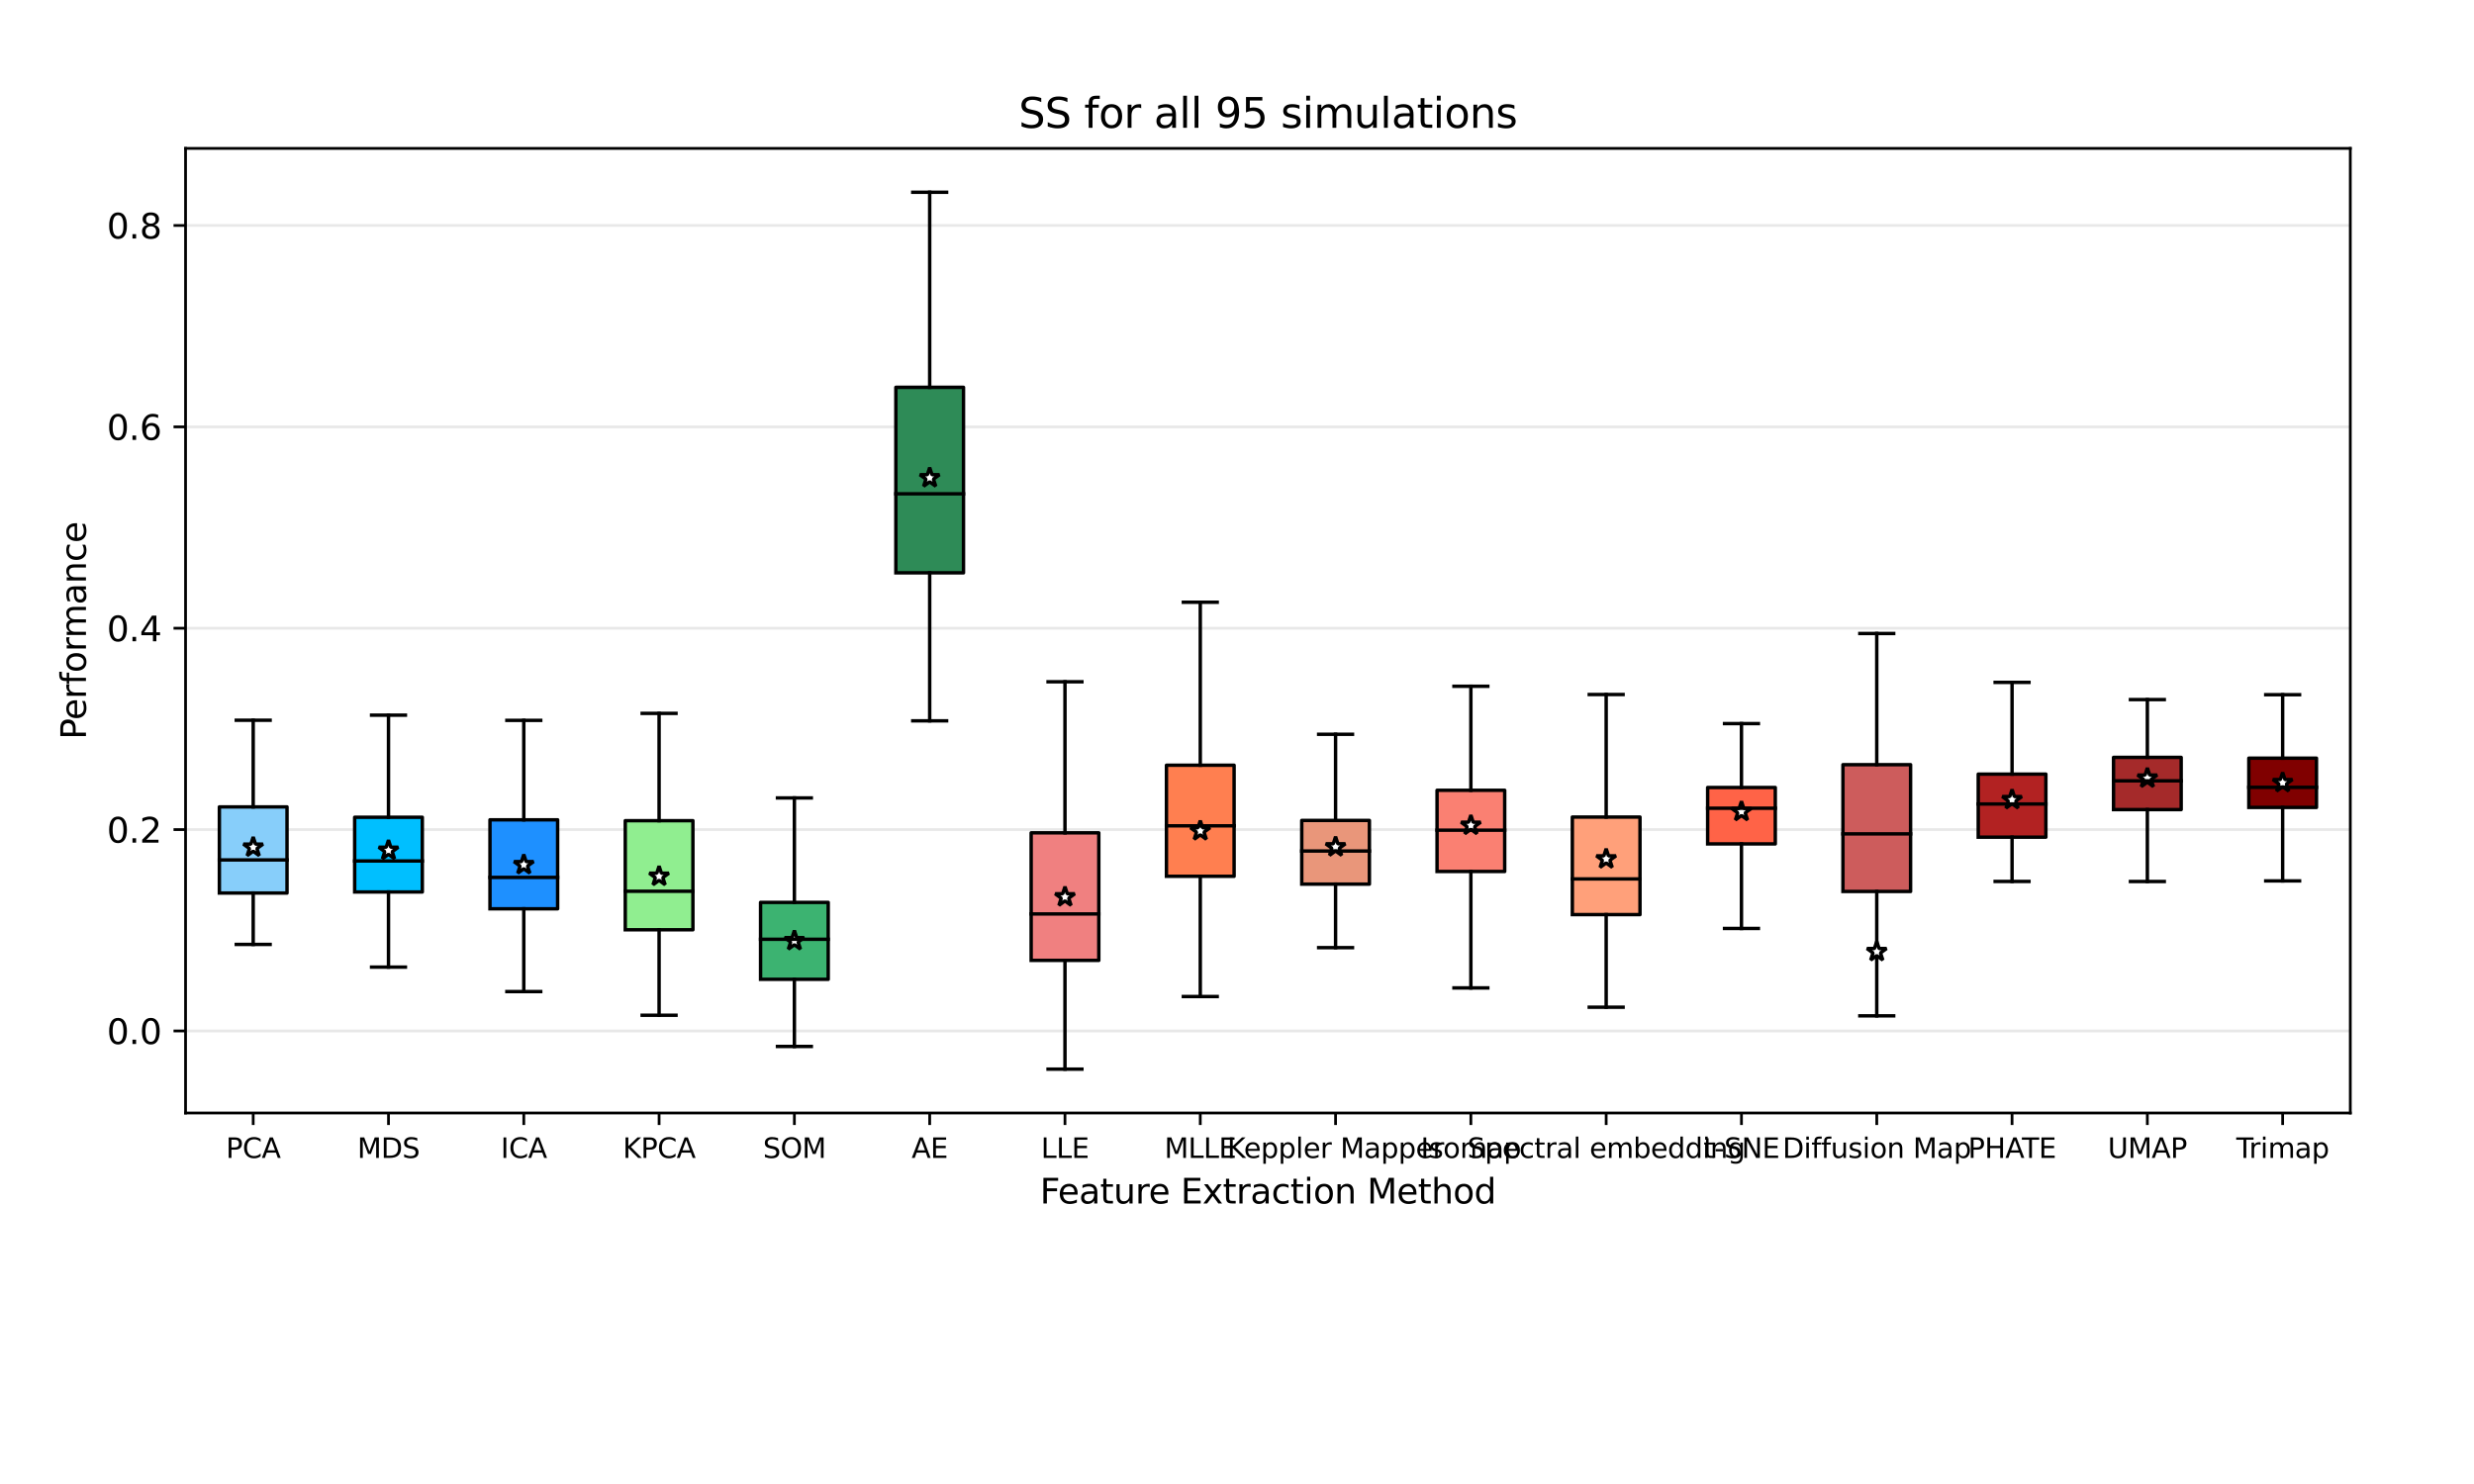 <?xml version="1.0" encoding="utf-8" standalone="no"?>
<!DOCTYPE svg PUBLIC "-//W3C//DTD SVG 1.1//EN"
  "http://www.w3.org/Graphics/SVG/1.1/DTD/svg11.dtd">
<svg xmlns:xlink="http://www.w3.org/1999/xlink" width="720pt" height="432pt" viewBox="0 0 720 432" xmlns="http://www.w3.org/2000/svg" version="1.1">
 <defs>
  <style type="text/css">*{stroke-linejoin: round; stroke-linecap: butt}</style>
 </defs>
 <g id="figure_1">
  <g id="patch_1">
   <path d="M 0 432 
L 720 432 
L 720 0 
L 0 0 
z
" style="fill: #ffffff"/>
  </g>
  <g id="axes_1">
   <g id="patch_2">
    <path d="M 54 324 
L 684 324 
L 684 43.2 
L 54 43.2 
z
" style="fill: #ffffff"/>
   </g>
   <g id="matplotlib.axis_1">
    <g id="xtick_1">
     <g id="line2d_1">
      <defs>
       <path id="m632c222b2f" d="M 0 0 
L 0 3.5 
" style="stroke: #000000; stroke-width: 0.8"/>
      </defs>
      <g>
       <use xlink:href="#m632c222b2f" x="73.688" y="324" style="stroke: #000000; stroke-width: 0.8"/>
      </g>
     </g>
     <g id="text_1">
      <!-- PCA -->
      <g transform="translate(65.746 337.079) scale(0.08 -0.08)">
       <defs>
        <path id="DejaVuSans-50" d="M 1259 4147 
L 1259 2394 
L 2053 2394 
Q 2494 2394 2734 2622 
Q 2975 2850 2975 3272 
Q 2975 3691 2734 3919 
Q 2494 4147 2053 4147 
L 1259 4147 
z
M 628 4666 
L 2053 4666 
Q 2838 4666 3239 4311 
Q 3641 3956 3641 3272 
Q 3641 2581 3239 2228 
Q 2838 1875 2053 1875 
L 1259 1875 
L 1259 0 
L 628 0 
L 628 4666 
z
" transform="scale(0.016)"/>
        <path id="DejaVuSans-43" d="M 4122 4306 
L 4122 3641 
Q 3803 3938 3442 4084 
Q 3081 4231 2675 4231 
Q 1875 4231 1450 3742 
Q 1025 3253 1025 2328 
Q 1025 1406 1450 917 
Q 1875 428 2675 428 
Q 3081 428 3442 575 
Q 3803 722 4122 1019 
L 4122 359 
Q 3791 134 3420 21 
Q 3050 -91 2638 -91 
Q 1578 -91 968 557 
Q 359 1206 359 2328 
Q 359 3453 968 4101 
Q 1578 4750 2638 4750 
Q 3056 4750 3426 4639 
Q 3797 4528 4122 4306 
z
" transform="scale(0.016)"/>
        <path id="DejaVuSans-41" d="M 2188 4044 
L 1331 1722 
L 3047 1722 
L 2188 4044 
z
M 1831 4666 
L 2547 4666 
L 4325 0 
L 3669 0 
L 3244 1197 
L 1141 1197 
L 716 0 
L 50 0 
L 1831 4666 
z
" transform="scale(0.016)"/>
       </defs>
       <use xlink:href="#DejaVuSans-50"/>
       <use xlink:href="#DejaVuSans-43" x="60.303"/>
       <use xlink:href="#DejaVuSans-41" x="130.127"/>
      </g>
     </g>
    </g>
    <g id="xtick_2">
     <g id="line2d_2">
      <g>
       <use xlink:href="#m632c222b2f" x="113.062" y="324" style="stroke: #000000; stroke-width: 0.8"/>
      </g>
     </g>
     <g id="text_2">
      <!-- MDS -->
      <g transform="translate(103.992 337.079) scale(0.08 -0.08)">
       <defs>
        <path id="DejaVuSans-4d" d="M 628 4666 
L 1569 4666 
L 2759 1491 
L 3956 4666 
L 4897 4666 
L 4897 0 
L 4281 0 
L 4281 4097 
L 3078 897 
L 2444 897 
L 1241 4097 
L 1241 0 
L 628 0 
L 628 4666 
z
" transform="scale(0.016)"/>
        <path id="DejaVuSans-44" d="M 1259 4147 
L 1259 519 
L 2022 519 
Q 2988 519 3436 956 
Q 3884 1394 3884 2338 
Q 3884 3275 3436 3711 
Q 2988 4147 2022 4147 
L 1259 4147 
z
M 628 4666 
L 1925 4666 
Q 3281 4666 3915 4102 
Q 4550 3538 4550 2338 
Q 4550 1131 3912 565 
Q 3275 0 1925 0 
L 628 0 
L 628 4666 
z
" transform="scale(0.016)"/>
        <path id="DejaVuSans-53" d="M 3425 4513 
L 3425 3897 
Q 3066 4069 2747 4153 
Q 2428 4238 2131 4238 
Q 1616 4238 1336 4038 
Q 1056 3838 1056 3469 
Q 1056 3159 1242 3001 
Q 1428 2844 1947 2747 
L 2328 2669 
Q 3034 2534 3370 2195 
Q 3706 1856 3706 1288 
Q 3706 609 3251 259 
Q 2797 -91 1919 -91 
Q 1588 -91 1214 -16 
Q 841 59 441 206 
L 441 856 
Q 825 641 1194 531 
Q 1563 422 1919 422 
Q 2459 422 2753 634 
Q 3047 847 3047 1241 
Q 3047 1584 2836 1778 
Q 2625 1972 2144 2069 
L 1759 2144 
Q 1053 2284 737 2584 
Q 422 2884 422 3419 
Q 422 4038 858 4394 
Q 1294 4750 2059 4750 
Q 2388 4750 2728 4690 
Q 3069 4631 3425 4513 
z
" transform="scale(0.016)"/>
       </defs>
       <use xlink:href="#DejaVuSans-4d"/>
       <use xlink:href="#DejaVuSans-44" x="86.279"/>
       <use xlink:href="#DejaVuSans-53" x="163.281"/>
      </g>
     </g>
    </g>
    <g id="xtick_3">
     <g id="line2d_3">
      <g>
       <use xlink:href="#m632c222b2f" x="152.438" y="324" style="stroke: #000000; stroke-width: 0.8"/>
      </g>
     </g>
     <g id="text_3">
      <!-- ICA -->
      <g transform="translate(145.728 337.079) scale(0.08 -0.08)">
       <defs>
        <path id="DejaVuSans-49" d="M 628 4666 
L 1259 4666 
L 1259 0 
L 628 0 
L 628 4666 
z
" transform="scale(0.016)"/>
       </defs>
       <use xlink:href="#DejaVuSans-49"/>
       <use xlink:href="#DejaVuSans-43" x="29.492"/>
       <use xlink:href="#DejaVuSans-41" x="99.316"/>
      </g>
     </g>
    </g>
    <g id="xtick_4">
     <g id="line2d_4">
      <g>
       <use xlink:href="#m632c222b2f" x="191.812" y="324" style="stroke: #000000; stroke-width: 0.8"/>
      </g>
     </g>
     <g id="text_4">
      <!-- KPCA -->
      <g transform="translate(181.248 337.079) scale(0.08 -0.08)">
       <defs>
        <path id="DejaVuSans-4b" d="M 628 4666 
L 1259 4666 
L 1259 2694 
L 3353 4666 
L 4166 4666 
L 1850 2491 
L 4331 0 
L 3500 0 
L 1259 2247 
L 1259 0 
L 628 0 
L 628 4666 
z
" transform="scale(0.016)"/>
       </defs>
       <use xlink:href="#DejaVuSans-4b"/>
       <use xlink:href="#DejaVuSans-50" x="65.576"/>
       <use xlink:href="#DejaVuSans-43" x="125.879"/>
       <use xlink:href="#DejaVuSans-41" x="195.703"/>
      </g>
     </g>
    </g>
    <g id="xtick_5">
     <g id="line2d_5">
      <g>
       <use xlink:href="#m632c222b2f" x="231.188" y="324" style="stroke: #000000; stroke-width: 0.8"/>
      </g>
     </g>
     <g id="text_5">
      <!-- SOM -->
      <g transform="translate(222.048 337.079) scale(0.08 -0.08)">
       <defs>
        <path id="DejaVuSans-4f" d="M 2522 4238 
Q 1834 4238 1429 3725 
Q 1025 3213 1025 2328 
Q 1025 1447 1429 934 
Q 1834 422 2522 422 
Q 3209 422 3611 934 
Q 4013 1447 4013 2328 
Q 4013 3213 3611 3725 
Q 3209 4238 2522 4238 
z
M 2522 4750 
Q 3503 4750 4090 4092 
Q 4678 3434 4678 2328 
Q 4678 1225 4090 567 
Q 3503 -91 2522 -91 
Q 1538 -91 948 565 
Q 359 1222 359 2328 
Q 359 3434 948 4092 
Q 1538 4750 2522 4750 
z
" transform="scale(0.016)"/>
       </defs>
       <use xlink:href="#DejaVuSans-53"/>
       <use xlink:href="#DejaVuSans-4f" x="63.477"/>
       <use xlink:href="#DejaVuSans-4d" x="142.188"/>
      </g>
     </g>
    </g>
    <g id="xtick_6">
     <g id="line2d_6">
      <g>
       <use xlink:href="#m632c222b2f" x="270.562" y="324" style="stroke: #000000; stroke-width: 0.8"/>
      </g>
     </g>
     <g id="text_6">
      <!-- AE -->
      <g transform="translate(265.299 337.079) scale(0.08 -0.08)">
       <defs>
        <path id="DejaVuSans-45" d="M 628 4666 
L 3578 4666 
L 3578 4134 
L 1259 4134 
L 1259 2753 
L 3481 2753 
L 3481 2222 
L 1259 2222 
L 1259 531 
L 3634 531 
L 3634 0 
L 628 0 
L 628 4666 
z
" transform="scale(0.016)"/>
       </defs>
       <use xlink:href="#DejaVuSans-41"/>
       <use xlink:href="#DejaVuSans-45" x="68.408"/>
      </g>
     </g>
    </g>
    <g id="xtick_7">
     <g id="line2d_7">
      <g>
       <use xlink:href="#m632c222b2f" x="309.938" y="324" style="stroke: #000000; stroke-width: 0.8"/>
      </g>
     </g>
     <g id="text_7">
      <!-- LLE -->
      <g transform="translate(302.952 337.079) scale(0.08 -0.08)">
       <defs>
        <path id="DejaVuSans-4c" d="M 628 4666 
L 1259 4666 
L 1259 531 
L 3531 531 
L 3531 0 
L 628 0 
L 628 4666 
z
" transform="scale(0.016)"/>
       </defs>
       <use xlink:href="#DejaVuSans-4c"/>
       <use xlink:href="#DejaVuSans-4c" x="55.713"/>
       <use xlink:href="#DejaVuSans-45" x="111.426"/>
      </g>
     </g>
    </g>
    <g id="xtick_8">
     <g id="line2d_8">
      <g>
       <use xlink:href="#m632c222b2f" x="349.312" y="324" style="stroke: #000000; stroke-width: 0.8"/>
      </g>
     </g>
     <g id="text_8">
      <!-- MLLE -->
      <g transform="translate(338.876 337.079) scale(0.08 -0.08)">
       <use xlink:href="#DejaVuSans-4d"/>
       <use xlink:href="#DejaVuSans-4c" x="86.279"/>
       <use xlink:href="#DejaVuSans-4c" x="141.992"/>
       <use xlink:href="#DejaVuSans-45" x="197.705"/>
      </g>
     </g>
    </g>
    <g id="xtick_9">
     <g id="line2d_9">
      <g>
       <use xlink:href="#m632c222b2f" x="388.688" y="324" style="stroke: #000000; stroke-width: 0.8"/>
      </g>
     </g>
     <g id="text_9">
      <!-- Keppler Mapper -->
      <g transform="translate(357.149 337.079) scale(0.08 -0.08)">
       <defs>
        <path id="DejaVuSans-65" d="M 3597 1894 
L 3597 1613 
L 953 1613 
Q 991 1019 1311 708 
Q 1631 397 2203 397 
Q 2534 397 2845 478 
Q 3156 559 3463 722 
L 3463 178 
Q 3153 47 2828 -22 
Q 2503 -91 2169 -91 
Q 1331 -91 842 396 
Q 353 884 353 1716 
Q 353 2575 817 3079 
Q 1281 3584 2069 3584 
Q 2775 3584 3186 3129 
Q 3597 2675 3597 1894 
z
M 3022 2063 
Q 3016 2534 2758 2815 
Q 2500 3097 2075 3097 
Q 1594 3097 1305 2825 
Q 1016 2553 972 2059 
L 3022 2063 
z
" transform="scale(0.016)"/>
        <path id="DejaVuSans-70" d="M 1159 525 
L 1159 -1331 
L 581 -1331 
L 581 3500 
L 1159 3500 
L 1159 2969 
Q 1341 3281 1617 3432 
Q 1894 3584 2278 3584 
Q 2916 3584 3314 3078 
Q 3713 2572 3713 1747 
Q 3713 922 3314 415 
Q 2916 -91 2278 -91 
Q 1894 -91 1617 61 
Q 1341 213 1159 525 
z
M 3116 1747 
Q 3116 2381 2855 2742 
Q 2594 3103 2138 3103 
Q 1681 3103 1420 2742 
Q 1159 2381 1159 1747 
Q 1159 1113 1420 752 
Q 1681 391 2138 391 
Q 2594 391 2855 752 
Q 3116 1113 3116 1747 
z
" transform="scale(0.016)"/>
        <path id="DejaVuSans-6c" d="M 603 4863 
L 1178 4863 
L 1178 0 
L 603 0 
L 603 4863 
z
" transform="scale(0.016)"/>
        <path id="DejaVuSans-72" d="M 2631 2963 
Q 2534 3019 2420 3045 
Q 2306 3072 2169 3072 
Q 1681 3072 1420 2755 
Q 1159 2438 1159 1844 
L 1159 0 
L 581 0 
L 581 3500 
L 1159 3500 
L 1159 2956 
Q 1341 3275 1631 3429 
Q 1922 3584 2338 3584 
Q 2397 3584 2469 3576 
Q 2541 3569 2628 3553 
L 2631 2963 
z
" transform="scale(0.016)"/>
        <path id="DejaVuSans-20" transform="scale(0.016)"/>
        <path id="DejaVuSans-61" d="M 2194 1759 
Q 1497 1759 1228 1600 
Q 959 1441 959 1056 
Q 959 750 1161 570 
Q 1363 391 1709 391 
Q 2188 391 2477 730 
Q 2766 1069 2766 1631 
L 2766 1759 
L 2194 1759 
z
M 3341 1997 
L 3341 0 
L 2766 0 
L 2766 531 
Q 2569 213 2275 61 
Q 1981 -91 1556 -91 
Q 1019 -91 701 211 
Q 384 513 384 1019 
Q 384 1609 779 1909 
Q 1175 2209 1959 2209 
L 2766 2209 
L 2766 2266 
Q 2766 2663 2505 2880 
Q 2244 3097 1772 3097 
Q 1472 3097 1187 3025 
Q 903 2953 641 2809 
L 641 3341 
Q 956 3463 1253 3523 
Q 1550 3584 1831 3584 
Q 2591 3584 2966 3190 
Q 3341 2797 3341 1997 
z
" transform="scale(0.016)"/>
       </defs>
       <use xlink:href="#DejaVuSans-4b"/>
       <use xlink:href="#DejaVuSans-65" x="60.576"/>
       <use xlink:href="#DejaVuSans-70" x="122.1"/>
       <use xlink:href="#DejaVuSans-70" x="185.576"/>
       <use xlink:href="#DejaVuSans-6c" x="249.053"/>
       <use xlink:href="#DejaVuSans-65" x="276.836"/>
       <use xlink:href="#DejaVuSans-72" x="338.359"/>
       <use xlink:href="#DejaVuSans-20" x="379.473"/>
       <use xlink:href="#DejaVuSans-4d" x="411.26"/>
       <use xlink:href="#DejaVuSans-61" x="497.539"/>
       <use xlink:href="#DejaVuSans-70" x="558.818"/>
       <use xlink:href="#DejaVuSans-70" x="622.295"/>
       <use xlink:href="#DejaVuSans-65" x="685.771"/>
       <use xlink:href="#DejaVuSans-72" x="747.295"/>
      </g>
     </g>
    </g>
    <g id="xtick_10">
     <g id="line2d_10">
      <g>
       <use xlink:href="#m632c222b2f" x="428.062" y="324" style="stroke: #000000; stroke-width: 0.8"/>
      </g>
     </g>
     <g id="text_10">
      <!-- Isomap -->
      <g transform="translate(413.464 337.079) scale(0.08 -0.08)">
       <defs>
        <path id="DejaVuSans-73" d="M 2834 3397 
L 2834 2853 
Q 2591 2978 2328 3040 
Q 2066 3103 1784 3103 
Q 1356 3103 1142 2972 
Q 928 2841 928 2578 
Q 928 2378 1081 2264 
Q 1234 2150 1697 2047 
L 1894 2003 
Q 2506 1872 2764 1633 
Q 3022 1394 3022 966 
Q 3022 478 2636 193 
Q 2250 -91 1575 -91 
Q 1294 -91 989 -36 
Q 684 19 347 128 
L 347 722 
Q 666 556 975 473 
Q 1284 391 1588 391 
Q 1994 391 2212 530 
Q 2431 669 2431 922 
Q 2431 1156 2273 1281 
Q 2116 1406 1581 1522 
L 1381 1569 
Q 847 1681 609 1914 
Q 372 2147 372 2553 
Q 372 3047 722 3315 
Q 1072 3584 1716 3584 
Q 2034 3584 2315 3537 
Q 2597 3491 2834 3397 
z
" transform="scale(0.016)"/>
        <path id="DejaVuSans-6f" d="M 1959 3097 
Q 1497 3097 1228 2736 
Q 959 2375 959 1747 
Q 959 1119 1226 758 
Q 1494 397 1959 397 
Q 2419 397 2687 759 
Q 2956 1122 2956 1747 
Q 2956 2369 2687 2733 
Q 2419 3097 1959 3097 
z
M 1959 3584 
Q 2709 3584 3137 3096 
Q 3566 2609 3566 1747 
Q 3566 888 3137 398 
Q 2709 -91 1959 -91 
Q 1206 -91 779 398 
Q 353 888 353 1747 
Q 353 2609 779 3096 
Q 1206 3584 1959 3584 
z
" transform="scale(0.016)"/>
        <path id="DejaVuSans-6d" d="M 3328 2828 
Q 3544 3216 3844 3400 
Q 4144 3584 4550 3584 
Q 5097 3584 5394 3201 
Q 5691 2819 5691 2113 
L 5691 0 
L 5113 0 
L 5113 2094 
Q 5113 2597 4934 2840 
Q 4756 3084 4391 3084 
Q 3944 3084 3684 2787 
Q 3425 2491 3425 1978 
L 3425 0 
L 2847 0 
L 2847 2094 
Q 2847 2600 2669 2842 
Q 2491 3084 2119 3084 
Q 1678 3084 1418 2786 
Q 1159 2488 1159 1978 
L 1159 0 
L 581 0 
L 581 3500 
L 1159 3500 
L 1159 2956 
Q 1356 3278 1631 3431 
Q 1906 3584 2284 3584 
Q 2666 3584 2933 3390 
Q 3200 3197 3328 2828 
z
" transform="scale(0.016)"/>
       </defs>
       <use xlink:href="#DejaVuSans-49"/>
       <use xlink:href="#DejaVuSans-73" x="29.492"/>
       <use xlink:href="#DejaVuSans-6f" x="81.592"/>
       <use xlink:href="#DejaVuSans-6d" x="142.773"/>
       <use xlink:href="#DejaVuSans-61" x="240.186"/>
       <use xlink:href="#DejaVuSans-70" x="301.465"/>
      </g>
     </g>
    </g>
    <g id="xtick_11">
     <g id="line2d_11">
      <g>
       <use xlink:href="#m632c222b2f" x="467.438" y="324" style="stroke: #000000; stroke-width: 0.8"/>
      </g>
     </g>
     <g id="text_11">
      <!-- Spectral embedding -->
      <g transform="translate(427.029 337.079) scale(0.08 -0.08)">
       <defs>
        <path id="DejaVuSans-63" d="M 3122 3366 
L 3122 2828 
Q 2878 2963 2633 3030 
Q 2388 3097 2138 3097 
Q 1578 3097 1268 2742 
Q 959 2388 959 1747 
Q 959 1106 1268 751 
Q 1578 397 2138 397 
Q 2388 397 2633 464 
Q 2878 531 3122 666 
L 3122 134 
Q 2881 22 2623 -34 
Q 2366 -91 2075 -91 
Q 1284 -91 818 406 
Q 353 903 353 1747 
Q 353 2603 823 3093 
Q 1294 3584 2113 3584 
Q 2378 3584 2631 3529 
Q 2884 3475 3122 3366 
z
" transform="scale(0.016)"/>
        <path id="DejaVuSans-74" d="M 1172 4494 
L 1172 3500 
L 2356 3500 
L 2356 3053 
L 1172 3053 
L 1172 1153 
Q 1172 725 1289 603 
Q 1406 481 1766 481 
L 2356 481 
L 2356 0 
L 1766 0 
Q 1100 0 847 248 
Q 594 497 594 1153 
L 594 3053 
L 172 3053 
L 172 3500 
L 594 3500 
L 594 4494 
L 1172 4494 
z
" transform="scale(0.016)"/>
        <path id="DejaVuSans-62" d="M 3116 1747 
Q 3116 2381 2855 2742 
Q 2594 3103 2138 3103 
Q 1681 3103 1420 2742 
Q 1159 2381 1159 1747 
Q 1159 1113 1420 752 
Q 1681 391 2138 391 
Q 2594 391 2855 752 
Q 3116 1113 3116 1747 
z
M 1159 2969 
Q 1341 3281 1617 3432 
Q 1894 3584 2278 3584 
Q 2916 3584 3314 3078 
Q 3713 2572 3713 1747 
Q 3713 922 3314 415 
Q 2916 -91 2278 -91 
Q 1894 -91 1617 61 
Q 1341 213 1159 525 
L 1159 0 
L 581 0 
L 581 4863 
L 1159 4863 
L 1159 2969 
z
" transform="scale(0.016)"/>
        <path id="DejaVuSans-64" d="M 2906 2969 
L 2906 4863 
L 3481 4863 
L 3481 0 
L 2906 0 
L 2906 525 
Q 2725 213 2448 61 
Q 2172 -91 1784 -91 
Q 1150 -91 751 415 
Q 353 922 353 1747 
Q 353 2572 751 3078 
Q 1150 3584 1784 3584 
Q 2172 3584 2448 3432 
Q 2725 3281 2906 2969 
z
M 947 1747 
Q 947 1113 1208 752 
Q 1469 391 1925 391 
Q 2381 391 2643 752 
Q 2906 1113 2906 1747 
Q 2906 2381 2643 2742 
Q 2381 3103 1925 3103 
Q 1469 3103 1208 2742 
Q 947 2381 947 1747 
z
" transform="scale(0.016)"/>
        <path id="DejaVuSans-69" d="M 603 3500 
L 1178 3500 
L 1178 0 
L 603 0 
L 603 3500 
z
M 603 4863 
L 1178 4863 
L 1178 4134 
L 603 4134 
L 603 4863 
z
" transform="scale(0.016)"/>
        <path id="DejaVuSans-6e" d="M 3513 2113 
L 3513 0 
L 2938 0 
L 2938 2094 
Q 2938 2591 2744 2837 
Q 2550 3084 2163 3084 
Q 1697 3084 1428 2787 
Q 1159 2491 1159 1978 
L 1159 0 
L 581 0 
L 581 3500 
L 1159 3500 
L 1159 2956 
Q 1366 3272 1645 3428 
Q 1925 3584 2291 3584 
Q 2894 3584 3203 3211 
Q 3513 2838 3513 2113 
z
" transform="scale(0.016)"/>
        <path id="DejaVuSans-67" d="M 2906 1791 
Q 2906 2416 2648 2759 
Q 2391 3103 1925 3103 
Q 1463 3103 1205 2759 
Q 947 2416 947 1791 
Q 947 1169 1205 825 
Q 1463 481 1925 481 
Q 2391 481 2648 825 
Q 2906 1169 2906 1791 
z
M 3481 434 
Q 3481 -459 3084 -895 
Q 2688 -1331 1869 -1331 
Q 1566 -1331 1297 -1286 
Q 1028 -1241 775 -1147 
L 775 -588 
Q 1028 -725 1275 -790 
Q 1522 -856 1778 -856 
Q 2344 -856 2625 -561 
Q 2906 -266 2906 331 
L 2906 616 
Q 2728 306 2450 153 
Q 2172 0 1784 0 
Q 1141 0 747 490 
Q 353 981 353 1791 
Q 353 2603 747 3093 
Q 1141 3584 1784 3584 
Q 2172 3584 2450 3431 
Q 2728 3278 2906 2969 
L 2906 3500 
L 3481 3500 
L 3481 434 
z
" transform="scale(0.016)"/>
       </defs>
       <use xlink:href="#DejaVuSans-53"/>
       <use xlink:href="#DejaVuSans-70" x="63.477"/>
       <use xlink:href="#DejaVuSans-65" x="126.953"/>
       <use xlink:href="#DejaVuSans-63" x="188.477"/>
       <use xlink:href="#DejaVuSans-74" x="243.457"/>
       <use xlink:href="#DejaVuSans-72" x="282.666"/>
       <use xlink:href="#DejaVuSans-61" x="323.779"/>
       <use xlink:href="#DejaVuSans-6c" x="385.059"/>
       <use xlink:href="#DejaVuSans-20" x="412.842"/>
       <use xlink:href="#DejaVuSans-65" x="444.629"/>
       <use xlink:href="#DejaVuSans-6d" x="506.152"/>
       <use xlink:href="#DejaVuSans-62" x="603.564"/>
       <use xlink:href="#DejaVuSans-65" x="667.041"/>
       <use xlink:href="#DejaVuSans-64" x="728.564"/>
       <use xlink:href="#DejaVuSans-64" x="792.041"/>
       <use xlink:href="#DejaVuSans-69" x="855.518"/>
       <use xlink:href="#DejaVuSans-6e" x="883.301"/>
       <use xlink:href="#DejaVuSans-67" x="946.68"/>
      </g>
     </g>
    </g>
    <g id="xtick_12">
     <g id="line2d_12">
      <g>
       <use xlink:href="#m632c222b2f" x="506.812" y="324" style="stroke: #000000; stroke-width: 0.8"/>
      </g>
     </g>
     <g id="text_12">
      <!-- t-SNE -->
      <g transform="translate(495.742 337.079) scale(0.08 -0.08)">
       <defs>
        <path id="DejaVuSans-2d" d="M 313 2009 
L 1997 2009 
L 1997 1497 
L 313 1497 
L 313 2009 
z
" transform="scale(0.016)"/>
        <path id="DejaVuSans-4e" d="M 628 4666 
L 1478 4666 
L 3547 763 
L 3547 4666 
L 4159 4666 
L 4159 0 
L 3309 0 
L 1241 3903 
L 1241 0 
L 628 0 
L 628 4666 
z
" transform="scale(0.016)"/>
       </defs>
       <use xlink:href="#DejaVuSans-74"/>
       <use xlink:href="#DejaVuSans-2d" x="39.209"/>
       <use xlink:href="#DejaVuSans-53" x="75.293"/>
       <use xlink:href="#DejaVuSans-4e" x="138.77"/>
       <use xlink:href="#DejaVuSans-45" x="213.574"/>
      </g>
     </g>
    </g>
    <g id="xtick_13">
     <g id="line2d_13">
      <g>
       <use xlink:href="#m632c222b2f" x="546.188" y="324" style="stroke: #000000; stroke-width: 0.8"/>
      </g>
     </g>
     <g id="text_13">
      <!-- Diffusion Map -->
      <g transform="translate(518.754 337.079) scale(0.08 -0.08)">
       <defs>
        <path id="DejaVuSans-66" d="M 2375 4863 
L 2375 4384 
L 1825 4384 
Q 1516 4384 1395 4259 
Q 1275 4134 1275 3809 
L 1275 3500 
L 2222 3500 
L 2222 3053 
L 1275 3053 
L 1275 0 
L 697 0 
L 697 3053 
L 147 3053 
L 147 3500 
L 697 3500 
L 697 3744 
Q 697 4328 969 4595 
Q 1241 4863 1831 4863 
L 2375 4863 
z
" transform="scale(0.016)"/>
        <path id="DejaVuSans-75" d="M 544 1381 
L 544 3500 
L 1119 3500 
L 1119 1403 
Q 1119 906 1312 657 
Q 1506 409 1894 409 
Q 2359 409 2629 706 
Q 2900 1003 2900 1516 
L 2900 3500 
L 3475 3500 
L 3475 0 
L 2900 0 
L 2900 538 
Q 2691 219 2414 64 
Q 2138 -91 1772 -91 
Q 1169 -91 856 284 
Q 544 659 544 1381 
z
M 1991 3584 
L 1991 3584 
z
" transform="scale(0.016)"/>
       </defs>
       <use xlink:href="#DejaVuSans-44"/>
       <use xlink:href="#DejaVuSans-69" x="77.002"/>
       <use xlink:href="#DejaVuSans-66" x="104.785"/>
       <use xlink:href="#DejaVuSans-66" x="139.99"/>
       <use xlink:href="#DejaVuSans-75" x="175.195"/>
       <use xlink:href="#DejaVuSans-73" x="238.574"/>
       <use xlink:href="#DejaVuSans-69" x="290.674"/>
       <use xlink:href="#DejaVuSans-6f" x="318.457"/>
       <use xlink:href="#DejaVuSans-6e" x="379.639"/>
       <use xlink:href="#DejaVuSans-20" x="443.018"/>
       <use xlink:href="#DejaVuSans-4d" x="474.805"/>
       <use xlink:href="#DejaVuSans-61" x="561.084"/>
       <use xlink:href="#DejaVuSans-70" x="622.363"/>
      </g>
     </g>
    </g>
    <g id="xtick_14">
     <g id="line2d_14">
      <g>
       <use xlink:href="#m632c222b2f" x="585.562" y="324" style="stroke: #000000; stroke-width: 0.8"/>
      </g>
     </g>
     <g id="text_14">
      <!-- PHATE -->
      <g transform="translate(572.746 337.079) scale(0.08 -0.08)">
       <defs>
        <path id="DejaVuSans-48" d="M 628 4666 
L 1259 4666 
L 1259 2753 
L 3553 2753 
L 3553 4666 
L 4184 4666 
L 4184 0 
L 3553 0 
L 3553 2222 
L 1259 2222 
L 1259 0 
L 628 0 
L 628 4666 
z
" transform="scale(0.016)"/>
        <path id="DejaVuSans-54" d="M -19 4666 
L 3928 4666 
L 3928 4134 
L 2272 4134 
L 2272 0 
L 1638 0 
L 1638 4134 
L -19 4134 
L -19 4666 
z
" transform="scale(0.016)"/>
       </defs>
       <use xlink:href="#DejaVuSans-50"/>
       <use xlink:href="#DejaVuSans-48" x="60.303"/>
       <use xlink:href="#DejaVuSans-41" x="135.498"/>
       <use xlink:href="#DejaVuSans-54" x="196.156"/>
       <use xlink:href="#DejaVuSans-45" x="257.24"/>
      </g>
     </g>
    </g>
    <g id="xtick_15">
     <g id="line2d_15">
      <g>
       <use xlink:href="#m632c222b2f" x="624.938" y="324" style="stroke: #000000; stroke-width: 0.8"/>
      </g>
     </g>
     <g id="text_15">
      <!-- UMAP -->
      <g transform="translate(613.411 337.079) scale(0.08 -0.08)">
       <defs>
        <path id="DejaVuSans-55" d="M 556 4666 
L 1191 4666 
L 1191 1831 
Q 1191 1081 1462 751 
Q 1734 422 2344 422 
Q 2950 422 3222 751 
Q 3494 1081 3494 1831 
L 3494 4666 
L 4128 4666 
L 4128 1753 
Q 4128 841 3676 375 
Q 3225 -91 2344 -91 
Q 1459 -91 1007 375 
Q 556 841 556 1753 
L 556 4666 
z
" transform="scale(0.016)"/>
       </defs>
       <use xlink:href="#DejaVuSans-55"/>
       <use xlink:href="#DejaVuSans-4d" x="73.193"/>
       <use xlink:href="#DejaVuSans-41" x="159.473"/>
       <use xlink:href="#DejaVuSans-50" x="227.881"/>
      </g>
     </g>
    </g>
    <g id="xtick_16">
     <g id="line2d_16">
      <g>
       <use xlink:href="#m632c222b2f" x="664.312" y="324" style="stroke: #000000; stroke-width: 0.8"/>
      </g>
     </g>
     <g id="text_16">
      <!-- Trimap -->
      <g transform="translate(650.817 337.079) scale(0.08 -0.08)">
       <use xlink:href="#DejaVuSans-54"/>
       <use xlink:href="#DejaVuSans-72" x="46.334"/>
       <use xlink:href="#DejaVuSans-69" x="87.447"/>
       <use xlink:href="#DejaVuSans-6d" x="115.23"/>
       <use xlink:href="#DejaVuSans-61" x="212.643"/>
       <use xlink:href="#DejaVuSans-70" x="273.922"/>
      </g>
     </g>
    </g>
    <g id="text_17">
     <!-- Feature Extraction Method -->
     <g transform="translate(302.654 350.341) scale(0.1 -0.1)">
      <defs>
       <path id="DejaVuSans-46" d="M 628 4666 
L 3309 4666 
L 3309 4134 
L 1259 4134 
L 1259 2759 
L 3109 2759 
L 3109 2228 
L 1259 2228 
L 1259 0 
L 628 0 
L 628 4666 
z
" transform="scale(0.016)"/>
       <path id="DejaVuSans-78" d="M 3513 3500 
L 2247 1797 
L 3578 0 
L 2900 0 
L 1881 1375 
L 863 0 
L 184 0 
L 1544 1831 
L 300 3500 
L 978 3500 
L 1906 2253 
L 2834 3500 
L 3513 3500 
z
" transform="scale(0.016)"/>
       <path id="DejaVuSans-68" d="M 3513 2113 
L 3513 0 
L 2938 0 
L 2938 2094 
Q 2938 2591 2744 2837 
Q 2550 3084 2163 3084 
Q 1697 3084 1428 2787 
Q 1159 2491 1159 1978 
L 1159 0 
L 581 0 
L 581 4863 
L 1159 4863 
L 1159 2956 
Q 1366 3272 1645 3428 
Q 1925 3584 2291 3584 
Q 2894 3584 3203 3211 
Q 3513 2838 3513 2113 
z
" transform="scale(0.016)"/>
      </defs>
      <use xlink:href="#DejaVuSans-46"/>
      <use xlink:href="#DejaVuSans-65" x="52.02"/>
      <use xlink:href="#DejaVuSans-61" x="113.543"/>
      <use xlink:href="#DejaVuSans-74" x="174.822"/>
      <use xlink:href="#DejaVuSans-75" x="214.031"/>
      <use xlink:href="#DejaVuSans-72" x="277.41"/>
      <use xlink:href="#DejaVuSans-65" x="316.273"/>
      <use xlink:href="#DejaVuSans-20" x="377.797"/>
      <use xlink:href="#DejaVuSans-45" x="409.584"/>
      <use xlink:href="#DejaVuSans-78" x="472.768"/>
      <use xlink:href="#DejaVuSans-74" x="531.947"/>
      <use xlink:href="#DejaVuSans-72" x="571.156"/>
      <use xlink:href="#DejaVuSans-61" x="612.27"/>
      <use xlink:href="#DejaVuSans-63" x="673.549"/>
      <use xlink:href="#DejaVuSans-74" x="728.529"/>
      <use xlink:href="#DejaVuSans-69" x="767.738"/>
      <use xlink:href="#DejaVuSans-6f" x="795.521"/>
      <use xlink:href="#DejaVuSans-6e" x="856.703"/>
      <use xlink:href="#DejaVuSans-20" x="920.082"/>
      <use xlink:href="#DejaVuSans-4d" x="951.869"/>
      <use xlink:href="#DejaVuSans-65" x="1038.148"/>
      <use xlink:href="#DejaVuSans-74" x="1099.672"/>
      <use xlink:href="#DejaVuSans-68" x="1138.881"/>
      <use xlink:href="#DejaVuSans-6f" x="1202.26"/>
      <use xlink:href="#DejaVuSans-64" x="1263.441"/>
     </g>
    </g>
   </g>
   <g id="matplotlib.axis_2">
    <g id="ytick_1">
     <g id="line2d_17">
      <path d="M 54 300.116 
L 684 300.116 
" clip-path="url(#p12280e9d76)" style="fill: none; stroke: #d3d3d3; stroke-opacity: 0.5; stroke-width: 0.8; stroke-linecap: square"/>
     </g>
     <g id="line2d_18">
      <defs>
       <path id="m7f37fcc01e" d="M 0 0 
L -3.5 0 
" style="stroke: #000000; stroke-width: 0.8"/>
      </defs>
      <g>
       <use xlink:href="#m7f37fcc01e" x="54" y="300.116" style="stroke: #000000; stroke-width: 0.8"/>
      </g>
     </g>
     <g id="text_18">
      <!-- 0.0 -->
      <g transform="translate(31.097 303.916) scale(0.1 -0.1)">
       <defs>
        <path id="DejaVuSans-30" d="M 2034 4250 
Q 1547 4250 1301 3770 
Q 1056 3291 1056 2328 
Q 1056 1369 1301 889 
Q 1547 409 2034 409 
Q 2525 409 2770 889 
Q 3016 1369 3016 2328 
Q 3016 3291 2770 3770 
Q 2525 4250 2034 4250 
z
M 2034 4750 
Q 2819 4750 3233 4129 
Q 3647 3509 3647 2328 
Q 3647 1150 3233 529 
Q 2819 -91 2034 -91 
Q 1250 -91 836 529 
Q 422 1150 422 2328 
Q 422 3509 836 4129 
Q 1250 4750 2034 4750 
z
" transform="scale(0.016)"/>
        <path id="DejaVuSans-2e" d="M 684 794 
L 1344 794 
L 1344 0 
L 684 0 
L 684 794 
z
" transform="scale(0.016)"/>
       </defs>
       <use xlink:href="#DejaVuSans-30"/>
       <use xlink:href="#DejaVuSans-2e" x="63.623"/>
       <use xlink:href="#DejaVuSans-30" x="95.41"/>
      </g>
     </g>
    </g>
    <g id="ytick_2">
     <g id="line2d_19">
      <path d="M 54 241.496 
L 684 241.496 
" clip-path="url(#p12280e9d76)" style="fill: none; stroke: #d3d3d3; stroke-opacity: 0.5; stroke-width: 0.8; stroke-linecap: square"/>
     </g>
     <g id="line2d_20">
      <g>
       <use xlink:href="#m7f37fcc01e" x="54" y="241.496" style="stroke: #000000; stroke-width: 0.8"/>
      </g>
     </g>
     <g id="text_19">
      <!-- 0.2 -->
      <g transform="translate(31.097 245.295) scale(0.1 -0.1)">
       <defs>
        <path id="DejaVuSans-32" d="M 1228 531 
L 3431 531 
L 3431 0 
L 469 0 
L 469 531 
Q 828 903 1448 1529 
Q 2069 2156 2228 2338 
Q 2531 2678 2651 2914 
Q 2772 3150 2772 3378 
Q 2772 3750 2511 3984 
Q 2250 4219 1831 4219 
Q 1534 4219 1204 4116 
Q 875 4013 500 3803 
L 500 4441 
Q 881 4594 1212 4672 
Q 1544 4750 1819 4750 
Q 2544 4750 2975 4387 
Q 3406 4025 3406 3419 
Q 3406 3131 3298 2873 
Q 3191 2616 2906 2266 
Q 2828 2175 2409 1742 
Q 1991 1309 1228 531 
z
" transform="scale(0.016)"/>
       </defs>
       <use xlink:href="#DejaVuSans-30"/>
       <use xlink:href="#DejaVuSans-2e" x="63.623"/>
       <use xlink:href="#DejaVuSans-32" x="95.41"/>
      </g>
     </g>
    </g>
    <g id="ytick_3">
     <g id="line2d_21">
      <path d="M 54 182.876 
L 684 182.876 
" clip-path="url(#p12280e9d76)" style="fill: none; stroke: #d3d3d3; stroke-opacity: 0.5; stroke-width: 0.8; stroke-linecap: square"/>
     </g>
     <g id="line2d_22">
      <g>
       <use xlink:href="#m7f37fcc01e" x="54" y="182.876" style="stroke: #000000; stroke-width: 0.8"/>
      </g>
     </g>
     <g id="text_20">
      <!-- 0.4 -->
      <g transform="translate(31.097 186.675) scale(0.1 -0.1)">
       <defs>
        <path id="DejaVuSans-34" d="M 2419 4116 
L 825 1625 
L 2419 1625 
L 2419 4116 
z
M 2253 4666 
L 3047 4666 
L 3047 1625 
L 3713 1625 
L 3713 1100 
L 3047 1100 
L 3047 0 
L 2419 0 
L 2419 1100 
L 313 1100 
L 313 1709 
L 2253 4666 
z
" transform="scale(0.016)"/>
       </defs>
       <use xlink:href="#DejaVuSans-30"/>
       <use xlink:href="#DejaVuSans-2e" x="63.623"/>
       <use xlink:href="#DejaVuSans-34" x="95.41"/>
      </g>
     </g>
    </g>
    <g id="ytick_4">
     <g id="line2d_23">
      <path d="M 54 124.256 
L 684 124.256 
" clip-path="url(#p12280e9d76)" style="fill: none; stroke: #d3d3d3; stroke-opacity: 0.5; stroke-width: 0.8; stroke-linecap: square"/>
     </g>
     <g id="line2d_24">
      <g>
       <use xlink:href="#m7f37fcc01e" x="54" y="124.256" style="stroke: #000000; stroke-width: 0.8"/>
      </g>
     </g>
     <g id="text_21">
      <!-- 0.6 -->
      <g transform="translate(31.097 128.055) scale(0.1 -0.1)">
       <defs>
        <path id="DejaVuSans-36" d="M 2113 2584 
Q 1688 2584 1439 2293 
Q 1191 2003 1191 1497 
Q 1191 994 1439 701 
Q 1688 409 2113 409 
Q 2538 409 2786 701 
Q 3034 994 3034 1497 
Q 3034 2003 2786 2293 
Q 2538 2584 2113 2584 
z
M 3366 4563 
L 3366 3988 
Q 3128 4100 2886 4159 
Q 2644 4219 2406 4219 
Q 1781 4219 1451 3797 
Q 1122 3375 1075 2522 
Q 1259 2794 1537 2939 
Q 1816 3084 2150 3084 
Q 2853 3084 3261 2657 
Q 3669 2231 3669 1497 
Q 3669 778 3244 343 
Q 2819 -91 2113 -91 
Q 1303 -91 875 529 
Q 447 1150 447 2328 
Q 447 3434 972 4092 
Q 1497 4750 2381 4750 
Q 2619 4750 2861 4703 
Q 3103 4656 3366 4563 
z
" transform="scale(0.016)"/>
       </defs>
       <use xlink:href="#DejaVuSans-30"/>
       <use xlink:href="#DejaVuSans-2e" x="63.623"/>
       <use xlink:href="#DejaVuSans-36" x="95.41"/>
      </g>
     </g>
    </g>
    <g id="ytick_5">
     <g id="line2d_25">
      <path d="M 54 65.636 
L 684 65.636 
" clip-path="url(#p12280e9d76)" style="fill: none; stroke: #d3d3d3; stroke-opacity: 0.5; stroke-width: 0.8; stroke-linecap: square"/>
     </g>
     <g id="line2d_26">
      <g>
       <use xlink:href="#m7f37fcc01e" x="54" y="65.636" style="stroke: #000000; stroke-width: 0.8"/>
      </g>
     </g>
     <g id="text_22">
      <!-- 0.8 -->
      <g transform="translate(31.097 69.435) scale(0.1 -0.1)">
       <defs>
        <path id="DejaVuSans-38" d="M 2034 2216 
Q 1584 2216 1326 1975 
Q 1069 1734 1069 1313 
Q 1069 891 1326 650 
Q 1584 409 2034 409 
Q 2484 409 2743 651 
Q 3003 894 3003 1313 
Q 3003 1734 2745 1975 
Q 2488 2216 2034 2216 
z
M 1403 2484 
Q 997 2584 770 2862 
Q 544 3141 544 3541 
Q 544 4100 942 4425 
Q 1341 4750 2034 4750 
Q 2731 4750 3128 4425 
Q 3525 4100 3525 3541 
Q 3525 3141 3298 2862 
Q 3072 2584 2669 2484 
Q 3125 2378 3379 2068 
Q 3634 1759 3634 1313 
Q 3634 634 3220 271 
Q 2806 -91 2034 -91 
Q 1263 -91 848 271 
Q 434 634 434 1313 
Q 434 1759 690 2068 
Q 947 2378 1403 2484 
z
M 1172 3481 
Q 1172 3119 1398 2916 
Q 1625 2713 2034 2713 
Q 2441 2713 2670 2916 
Q 2900 3119 2900 3481 
Q 2900 3844 2670 4047 
Q 2441 4250 2034 4250 
Q 1625 4250 1398 4047 
Q 1172 3844 1172 3481 
z
" transform="scale(0.016)"/>
       </defs>
       <use xlink:href="#DejaVuSans-30"/>
       <use xlink:href="#DejaVuSans-2e" x="63.623"/>
       <use xlink:href="#DejaVuSans-38" x="95.41"/>
      </g>
     </g>
    </g>
    <g id="text_23">
     <!-- Performance -->
     <g transform="translate(25.017 215.282) rotate(-90) scale(0.1 -0.1)">
      <use xlink:href="#DejaVuSans-50"/>
      <use xlink:href="#DejaVuSans-65" x="56.678"/>
      <use xlink:href="#DejaVuSans-72" x="118.201"/>
      <use xlink:href="#DejaVuSans-66" x="159.314"/>
      <use xlink:href="#DejaVuSans-6f" x="194.52"/>
      <use xlink:href="#DejaVuSans-72" x="255.701"/>
      <use xlink:href="#DejaVuSans-6d" x="295.064"/>
      <use xlink:href="#DejaVuSans-61" x="392.477"/>
      <use xlink:href="#DejaVuSans-6e" x="453.756"/>
      <use xlink:href="#DejaVuSans-63" x="517.135"/>
      <use xlink:href="#DejaVuSans-65" x="572.115"/>
     </g>
    </g>
   </g>
   <g id="patch_3">
    <path d="M 63.844 259.973 
L 83.531 259.973 
L 83.531 234.891 
L 63.844 234.891 
z
" clip-path="url(#p12280e9d76)" style="fill: #87cefa"/>
   </g>
   <g id="patch_4">
    <path d="M 103.219 259.662 
L 122.906 259.662 
L 122.906 237.91 
L 103.219 237.91 
z
" clip-path="url(#p12280e9d76)" style="fill: #00bfff"/>
   </g>
   <g id="patch_5">
    <path d="M 142.594 264.549 
L 162.281 264.549 
L 162.281 238.647 
L 142.594 238.647 
z
" clip-path="url(#p12280e9d76)" style="fill: #1e90ff"/>
   </g>
   <g id="patch_6">
    <path d="M 181.969 270.664 
L 201.656 270.664 
L 201.656 238.903 
L 181.969 238.903 
z
" clip-path="url(#p12280e9d76)" style="fill: #90ee90"/>
   </g>
   <g id="patch_7">
    <path d="M 221.344 285.09 
L 241.031 285.09 
L 241.031 262.689 
L 221.344 262.689 
z
" clip-path="url(#p12280e9d76)" style="fill: #3cb371"/>
   </g>
   <g id="patch_8">
    <path d="M 260.719 166.756 
L 280.406 166.756 
L 280.406 112.752 
L 260.719 112.752 
z
" clip-path="url(#p12280e9d76)" style="fill: #2e8b57"/>
   </g>
   <g id="patch_9">
    <path d="M 300.094 279.574 
L 319.781 279.574 
L 319.781 242.445 
L 300.094 242.445 
z
" clip-path="url(#p12280e9d76)" style="fill: #f08080"/>
   </g>
   <g id="patch_10">
    <path d="M 339.469 255.099 
L 359.156 255.099 
L 359.156 222.766 
L 339.469 222.766 
z
" clip-path="url(#p12280e9d76)" style="fill: #ff7f50"/>
   </g>
   <g id="patch_11">
    <path d="M 378.844 257.379 
L 398.531 257.379 
L 398.531 238.829 
L 378.844 238.829 
z
" clip-path="url(#p12280e9d76)" style="fill: #e9967a"/>
   </g>
   <g id="patch_12">
    <path d="M 418.219 253.695 
L 437.906 253.695 
L 437.906 230.058 
L 418.219 230.058 
z
" clip-path="url(#p12280e9d76)" style="fill: #fa8072"/>
   </g>
   <g id="patch_13">
    <path d="M 457.594 266.254 
L 477.281 266.254 
L 477.281 237.846 
L 457.594 237.846 
z
" clip-path="url(#p12280e9d76)" style="fill: #ffa07a"/>
   </g>
   <g id="patch_14">
    <path d="M 496.969 245.668 
L 516.656 245.668 
L 516.656 229.242 
L 496.969 229.242 
z
" clip-path="url(#p12280e9d76)" style="fill: #ff6347"/>
   </g>
   <g id="patch_15">
    <path d="M 536.344 259.516 
L 556.031 259.516 
L 556.031 222.603 
L 536.344 222.603 
z
" clip-path="url(#p12280e9d76)" style="fill: #cd5c5c"/>
   </g>
   <g id="patch_16">
    <path d="M 575.719 243.701 
L 595.406 243.701 
L 595.406 225.352 
L 575.719 225.352 
z
" clip-path="url(#p12280e9d76)" style="fill: #b22222"/>
   </g>
   <g id="patch_17">
    <path d="M 615.094 235.673 
L 634.781 235.673 
L 634.781 220.481 
L 615.094 220.481 
z
" clip-path="url(#p12280e9d76)" style="fill: #a52a2a"/>
   </g>
   <g id="patch_18">
    <path d="M 654.469 235.047 
L 674.156 235.047 
L 674.156 220.706 
L 654.469 220.706 
z
" clip-path="url(#p12280e9d76)" style="fill: #800000"/>
   </g>
   <g id="line2d_27">
    <path d="M 63.844 259.973 
L 83.531 259.973 
L 83.531 234.891 
L 63.844 234.891 
L 63.844 259.973 
" clip-path="url(#p12280e9d76)" style="fill: none; stroke: #000000; stroke-linecap: square"/>
   </g>
   <g id="line2d_28">
    <path d="M 73.688 259.973 
L 73.688 274.922 
" clip-path="url(#p12280e9d76)" style="fill: none; stroke: #000000; stroke-linecap: square"/>
   </g>
   <g id="line2d_29">
    <path d="M 73.688 234.891 
L 73.688 209.657 
" clip-path="url(#p12280e9d76)" style="fill: none; stroke: #000000; stroke-linecap: square"/>
   </g>
   <g id="line2d_30">
    <path d="M 68.766 274.922 
L 78.609 274.922 
" clip-path="url(#p12280e9d76)" style="fill: none; stroke: #000000; stroke-linecap: square"/>
   </g>
   <g id="line2d_31">
    <path d="M 68.766 209.657 
L 78.609 209.657 
" clip-path="url(#p12280e9d76)" style="fill: none; stroke: #000000; stroke-linecap: square"/>
   </g>
   <g id="line2d_32">
    <path d="M 103.219 259.662 
L 122.906 259.662 
L 122.906 237.91 
L 103.219 237.91 
L 103.219 259.662 
" clip-path="url(#p12280e9d76)" style="fill: none; stroke: #000000; stroke-linecap: square"/>
   </g>
   <g id="line2d_33">
    <path d="M 113.062 259.662 
L 113.062 281.536 
" clip-path="url(#p12280e9d76)" style="fill: none; stroke: #000000; stroke-linecap: square"/>
   </g>
   <g id="line2d_34">
    <path d="M 113.062 237.91 
L 113.062 208.18 
" clip-path="url(#p12280e9d76)" style="fill: none; stroke: #000000; stroke-linecap: square"/>
   </g>
   <g id="line2d_35">
    <path d="M 108.141 281.536 
L 117.984 281.536 
" clip-path="url(#p12280e9d76)" style="fill: none; stroke: #000000; stroke-linecap: square"/>
   </g>
   <g id="line2d_36">
    <path d="M 108.141 208.18 
L 117.984 208.18 
" clip-path="url(#p12280e9d76)" style="fill: none; stroke: #000000; stroke-linecap: square"/>
   </g>
   <g id="line2d_37">
    <path d="M 142.594 264.549 
L 162.281 264.549 
L 162.281 238.647 
L 142.594 238.647 
L 142.594 264.549 
" clip-path="url(#p12280e9d76)" style="fill: none; stroke: #000000; stroke-linecap: square"/>
   </g>
   <g id="line2d_38">
    <path d="M 152.438 264.549 
L 152.438 288.648 
" clip-path="url(#p12280e9d76)" style="fill: none; stroke: #000000; stroke-linecap: square"/>
   </g>
   <g id="line2d_39">
    <path d="M 152.438 238.647 
L 152.438 209.709 
" clip-path="url(#p12280e9d76)" style="fill: none; stroke: #000000; stroke-linecap: square"/>
   </g>
   <g id="line2d_40">
    <path d="M 147.516 288.648 
L 157.359 288.648 
" clip-path="url(#p12280e9d76)" style="fill: none; stroke: #000000; stroke-linecap: square"/>
   </g>
   <g id="line2d_41">
    <path d="M 147.516 209.709 
L 157.359 209.709 
" clip-path="url(#p12280e9d76)" style="fill: none; stroke: #000000; stroke-linecap: square"/>
   </g>
   <g id="line2d_42">
    <path d="M 181.969 270.664 
L 201.656 270.664 
L 201.656 238.903 
L 181.969 238.903 
L 181.969 270.664 
" clip-path="url(#p12280e9d76)" style="fill: none; stroke: #000000; stroke-linecap: square"/>
   </g>
   <g id="line2d_43">
    <path d="M 191.812 270.664 
L 191.812 295.546 
" clip-path="url(#p12280e9d76)" style="fill: none; stroke: #000000; stroke-linecap: square"/>
   </g>
   <g id="line2d_44">
    <path d="M 191.812 238.903 
L 191.812 207.671 
" clip-path="url(#p12280e9d76)" style="fill: none; stroke: #000000; stroke-linecap: square"/>
   </g>
   <g id="line2d_45">
    <path d="M 186.891 295.546 
L 196.734 295.546 
" clip-path="url(#p12280e9d76)" style="fill: none; stroke: #000000; stroke-linecap: square"/>
   </g>
   <g id="line2d_46">
    <path d="M 186.891 207.671 
L 196.734 207.671 
" clip-path="url(#p12280e9d76)" style="fill: none; stroke: #000000; stroke-linecap: square"/>
   </g>
   <g id="line2d_47">
    <path d="M 221.344 285.09 
L 241.031 285.09 
L 241.031 262.689 
L 221.344 262.689 
L 221.344 285.09 
" clip-path="url(#p12280e9d76)" style="fill: none; stroke: #000000; stroke-linecap: square"/>
   </g>
   <g id="line2d_48">
    <path d="M 231.188 285.09 
L 231.188 304.62 
" clip-path="url(#p12280e9d76)" style="fill: none; stroke: #000000; stroke-linecap: square"/>
   </g>
   <g id="line2d_49">
    <path d="M 231.188 262.689 
L 231.188 232.28 
" clip-path="url(#p12280e9d76)" style="fill: none; stroke: #000000; stroke-linecap: square"/>
   </g>
   <g id="line2d_50">
    <path d="M 226.266 304.62 
L 236.109 304.62 
" clip-path="url(#p12280e9d76)" style="fill: none; stroke: #000000; stroke-linecap: square"/>
   </g>
   <g id="line2d_51">
    <path d="M 226.266 232.28 
L 236.109 232.28 
" clip-path="url(#p12280e9d76)" style="fill: none; stroke: #000000; stroke-linecap: square"/>
   </g>
   <g id="line2d_52">
    <path d="M 260.719 166.756 
L 280.406 166.756 
L 280.406 112.752 
L 260.719 112.752 
L 260.719 166.756 
" clip-path="url(#p12280e9d76)" style="fill: none; stroke: #000000; stroke-linecap: square"/>
   </g>
   <g id="line2d_53">
    <path d="M 270.562 166.756 
L 270.562 209.841 
" clip-path="url(#p12280e9d76)" style="fill: none; stroke: #000000; stroke-linecap: square"/>
   </g>
   <g id="line2d_54">
    <path d="M 270.562 112.752 
L 270.562 55.964 
" clip-path="url(#p12280e9d76)" style="fill: none; stroke: #000000; stroke-linecap: square"/>
   </g>
   <g id="line2d_55">
    <path d="M 265.641 209.841 
L 275.484 209.841 
" clip-path="url(#p12280e9d76)" style="fill: none; stroke: #000000; stroke-linecap: square"/>
   </g>
   <g id="line2d_56">
    <path d="M 265.641 55.964 
L 275.484 55.964 
" clip-path="url(#p12280e9d76)" style="fill: none; stroke: #000000; stroke-linecap: square"/>
   </g>
   <g id="line2d_57">
    <path d="M 300.094 279.574 
L 319.781 279.574 
L 319.781 242.445 
L 300.094 242.445 
L 300.094 279.574 
" clip-path="url(#p12280e9d76)" style="fill: none; stroke: #000000; stroke-linecap: square"/>
   </g>
   <g id="line2d_58">
    <path d="M 309.938 279.574 
L 309.938 311.236 
" clip-path="url(#p12280e9d76)" style="fill: none; stroke: #000000; stroke-linecap: square"/>
   </g>
   <g id="line2d_59">
    <path d="M 309.938 242.445 
L 309.938 198.462 
" clip-path="url(#p12280e9d76)" style="fill: none; stroke: #000000; stroke-linecap: square"/>
   </g>
   <g id="line2d_60">
    <path d="M 305.016 311.236 
L 314.859 311.236 
" clip-path="url(#p12280e9d76)" style="fill: none; stroke: #000000; stroke-linecap: square"/>
   </g>
   <g id="line2d_61">
    <path d="M 305.016 198.462 
L 314.859 198.462 
" clip-path="url(#p12280e9d76)" style="fill: none; stroke: #000000; stroke-linecap: square"/>
   </g>
   <g id="line2d_62">
    <path d="M 339.469 255.099 
L 359.156 255.099 
L 359.156 222.766 
L 339.469 222.766 
L 339.469 255.099 
" clip-path="url(#p12280e9d76)" style="fill: none; stroke: #000000; stroke-linecap: square"/>
   </g>
   <g id="line2d_63">
    <path d="M 349.312 255.099 
L 349.312 290.099 
" clip-path="url(#p12280e9d76)" style="fill: none; stroke: #000000; stroke-linecap: square"/>
   </g>
   <g id="line2d_64">
    <path d="M 349.312 222.766 
L 349.312 175.319 
" clip-path="url(#p12280e9d76)" style="fill: none; stroke: #000000; stroke-linecap: square"/>
   </g>
   <g id="line2d_65">
    <path d="M 344.391 290.099 
L 354.234 290.099 
" clip-path="url(#p12280e9d76)" style="fill: none; stroke: #000000; stroke-linecap: square"/>
   </g>
   <g id="line2d_66">
    <path d="M 344.391 175.319 
L 354.234 175.319 
" clip-path="url(#p12280e9d76)" style="fill: none; stroke: #000000; stroke-linecap: square"/>
   </g>
   <g id="line2d_67">
    <path d="M 378.844 257.379 
L 398.531 257.379 
L 398.531 238.829 
L 378.844 238.829 
L 378.844 257.379 
" clip-path="url(#p12280e9d76)" style="fill: none; stroke: #000000; stroke-linecap: square"/>
   </g>
   <g id="line2d_68">
    <path d="M 388.688 257.379 
L 388.688 275.86 
" clip-path="url(#p12280e9d76)" style="fill: none; stroke: #000000; stroke-linecap: square"/>
   </g>
   <g id="line2d_69">
    <path d="M 388.688 238.829 
L 388.688 213.751 
" clip-path="url(#p12280e9d76)" style="fill: none; stroke: #000000; stroke-linecap: square"/>
   </g>
   <g id="line2d_70">
    <path d="M 383.766 275.86 
L 393.609 275.86 
" clip-path="url(#p12280e9d76)" style="fill: none; stroke: #000000; stroke-linecap: square"/>
   </g>
   <g id="line2d_71">
    <path d="M 383.766 213.751 
L 393.609 213.751 
" clip-path="url(#p12280e9d76)" style="fill: none; stroke: #000000; stroke-linecap: square"/>
   </g>
   <g id="line2d_72">
    <path d="M 418.219 253.695 
L 437.906 253.695 
L 437.906 230.058 
L 418.219 230.058 
L 418.219 253.695 
" clip-path="url(#p12280e9d76)" style="fill: none; stroke: #000000; stroke-linecap: square"/>
   </g>
   <g id="line2d_73">
    <path d="M 428.062 253.695 
L 428.062 287.587 
" clip-path="url(#p12280e9d76)" style="fill: none; stroke: #000000; stroke-linecap: square"/>
   </g>
   <g id="line2d_74">
    <path d="M 428.062 230.058 
L 428.062 199.768 
" clip-path="url(#p12280e9d76)" style="fill: none; stroke: #000000; stroke-linecap: square"/>
   </g>
   <g id="line2d_75">
    <path d="M 423.141 287.587 
L 432.984 287.587 
" clip-path="url(#p12280e9d76)" style="fill: none; stroke: #000000; stroke-linecap: square"/>
   </g>
   <g id="line2d_76">
    <path d="M 423.141 199.768 
L 432.984 199.768 
" clip-path="url(#p12280e9d76)" style="fill: none; stroke: #000000; stroke-linecap: square"/>
   </g>
   <g id="line2d_77">
    <path d="M 457.594 266.254 
L 477.281 266.254 
L 477.281 237.846 
L 457.594 237.846 
L 457.594 266.254 
" clip-path="url(#p12280e9d76)" style="fill: none; stroke: #000000; stroke-linecap: square"/>
   </g>
   <g id="line2d_78">
    <path d="M 467.438 266.254 
L 467.438 293.202 
" clip-path="url(#p12280e9d76)" style="fill: none; stroke: #000000; stroke-linecap: square"/>
   </g>
   <g id="line2d_79">
    <path d="M 467.438 237.846 
L 467.438 202.168 
" clip-path="url(#p12280e9d76)" style="fill: none; stroke: #000000; stroke-linecap: square"/>
   </g>
   <g id="line2d_80">
    <path d="M 462.516 293.202 
L 472.359 293.202 
" clip-path="url(#p12280e9d76)" style="fill: none; stroke: #000000; stroke-linecap: square"/>
   </g>
   <g id="line2d_81">
    <path d="M 462.516 202.168 
L 472.359 202.168 
" clip-path="url(#p12280e9d76)" style="fill: none; stroke: #000000; stroke-linecap: square"/>
   </g>
   <g id="line2d_82">
    <path d="M 496.969 245.668 
L 516.656 245.668 
L 516.656 229.242 
L 496.969 229.242 
L 496.969 245.668 
" clip-path="url(#p12280e9d76)" style="fill: none; stroke: #000000; stroke-linecap: square"/>
   </g>
   <g id="line2d_83">
    <path d="M 506.812 245.668 
L 506.812 270.287 
" clip-path="url(#p12280e9d76)" style="fill: none; stroke: #000000; stroke-linecap: square"/>
   </g>
   <g id="line2d_84">
    <path d="M 506.812 229.242 
L 506.812 210.651 
" clip-path="url(#p12280e9d76)" style="fill: none; stroke: #000000; stroke-linecap: square"/>
   </g>
   <g id="line2d_85">
    <path d="M 501.891 270.287 
L 511.734 270.287 
" clip-path="url(#p12280e9d76)" style="fill: none; stroke: #000000; stroke-linecap: square"/>
   </g>
   <g id="line2d_86">
    <path d="M 501.891 210.651 
L 511.734 210.651 
" clip-path="url(#p12280e9d76)" style="fill: none; stroke: #000000; stroke-linecap: square"/>
   </g>
   <g id="line2d_87">
    <path d="M 536.344 259.516 
L 556.031 259.516 
L 556.031 222.603 
L 536.344 222.603 
L 536.344 259.516 
" clip-path="url(#p12280e9d76)" style="fill: none; stroke: #000000; stroke-linecap: square"/>
   </g>
   <g id="line2d_88">
    <path d="M 546.188 259.516 
L 546.188 295.717 
" clip-path="url(#p12280e9d76)" style="fill: none; stroke: #000000; stroke-linecap: square"/>
   </g>
   <g id="line2d_89">
    <path d="M 546.188 222.603 
L 546.188 184.409 
" clip-path="url(#p12280e9d76)" style="fill: none; stroke: #000000; stroke-linecap: square"/>
   </g>
   <g id="line2d_90">
    <path d="M 541.266 295.717 
L 551.109 295.717 
" clip-path="url(#p12280e9d76)" style="fill: none; stroke: #000000; stroke-linecap: square"/>
   </g>
   <g id="line2d_91">
    <path d="M 541.266 184.409 
L 551.109 184.409 
" clip-path="url(#p12280e9d76)" style="fill: none; stroke: #000000; stroke-linecap: square"/>
   </g>
   <g id="line2d_92">
    <path d="M 575.719 243.701 
L 595.406 243.701 
L 595.406 225.352 
L 575.719 225.352 
L 575.719 243.701 
" clip-path="url(#p12280e9d76)" style="fill: none; stroke: #000000; stroke-linecap: square"/>
   </g>
   <g id="line2d_93">
    <path d="M 585.562 243.701 
L 585.562 256.594 
" clip-path="url(#p12280e9d76)" style="fill: none; stroke: #000000; stroke-linecap: square"/>
   </g>
   <g id="line2d_94">
    <path d="M 585.562 225.352 
L 585.562 198.647 
" clip-path="url(#p12280e9d76)" style="fill: none; stroke: #000000; stroke-linecap: square"/>
   </g>
   <g id="line2d_95">
    <path d="M 580.641 256.594 
L 590.484 256.594 
" clip-path="url(#p12280e9d76)" style="fill: none; stroke: #000000; stroke-linecap: square"/>
   </g>
   <g id="line2d_96">
    <path d="M 580.641 198.647 
L 590.484 198.647 
" clip-path="url(#p12280e9d76)" style="fill: none; stroke: #000000; stroke-linecap: square"/>
   </g>
   <g id="line2d_97">
    <path d="M 615.094 235.673 
L 634.781 235.673 
L 634.781 220.481 
L 615.094 220.481 
L 615.094 235.673 
" clip-path="url(#p12280e9d76)" style="fill: none; stroke: #000000; stroke-linecap: square"/>
   </g>
   <g id="line2d_98">
    <path d="M 624.938 235.673 
L 624.938 256.606 
" clip-path="url(#p12280e9d76)" style="fill: none; stroke: #000000; stroke-linecap: square"/>
   </g>
   <g id="line2d_99">
    <path d="M 624.938 220.481 
L 624.938 203.649 
" clip-path="url(#p12280e9d76)" style="fill: none; stroke: #000000; stroke-linecap: square"/>
   </g>
   <g id="line2d_100">
    <path d="M 620.016 256.606 
L 629.859 256.606 
" clip-path="url(#p12280e9d76)" style="fill: none; stroke: #000000; stroke-linecap: square"/>
   </g>
   <g id="line2d_101">
    <path d="M 620.016 203.649 
L 629.859 203.649 
" clip-path="url(#p12280e9d76)" style="fill: none; stroke: #000000; stroke-linecap: square"/>
   </g>
   <g id="line2d_102">
    <path d="M 654.469 235.047 
L 674.156 235.047 
L 674.156 220.706 
L 654.469 220.706 
L 654.469 235.047 
" clip-path="url(#p12280e9d76)" style="fill: none; stroke: #000000; stroke-linecap: square"/>
   </g>
   <g id="line2d_103">
    <path d="M 664.312 235.047 
L 664.312 256.437 
" clip-path="url(#p12280e9d76)" style="fill: none; stroke: #000000; stroke-linecap: square"/>
   </g>
   <g id="line2d_104">
    <path d="M 664.312 220.706 
L 664.312 202.235 
" clip-path="url(#p12280e9d76)" style="fill: none; stroke: #000000; stroke-linecap: square"/>
   </g>
   <g id="line2d_105">
    <path d="M 659.391 256.437 
L 669.234 256.437 
" clip-path="url(#p12280e9d76)" style="fill: none; stroke: #000000; stroke-linecap: square"/>
   </g>
   <g id="line2d_106">
    <path d="M 659.391 202.235 
L 669.234 202.235 
" clip-path="url(#p12280e9d76)" style="fill: none; stroke: #000000; stroke-linecap: square"/>
   </g>
   <g id="line2d_107">
    <path d="M 73.688 246.651 
" clip-path="url(#p12280e9d76)" style="fill: none; stroke: #ffffff; stroke-width: 1.5; stroke-linecap: square"/>
    <defs>
     <path id="m5f273b329a" d="M 0 -3 
L -0.674 -0.927 
L -2.853 -0.927 
L -1.09 0.354 
L -1.763 2.427 
L -0 1.146 
L 1.763 2.427 
L 1.09 0.354 
L 2.853 -0.927 
L 0.674 -0.927 
z
" style="stroke: #000000; stroke-linejoin: bevel"/>
    </defs>
    <g clip-path="url(#p12280e9d76)">
     <use xlink:href="#m5f273b329a" x="73.688" y="246.651" style="fill: #ffffff; stroke: #000000; stroke-linejoin: bevel"/>
    </g>
   </g>
   <g id="line2d_108">
    <path d="M 113.062 247.557 
" clip-path="url(#p12280e9d76)" style="fill: none; stroke: #ffffff; stroke-width: 1.5; stroke-linecap: square"/>
    <g clip-path="url(#p12280e9d76)">
     <use xlink:href="#m5f273b329a" x="113.062" y="247.557" style="fill: #ffffff; stroke: #000000; stroke-linejoin: bevel"/>
    </g>
   </g>
   <g id="line2d_109">
    <path d="M 152.438 251.744 
" clip-path="url(#p12280e9d76)" style="fill: none; stroke: #ffffff; stroke-width: 1.5; stroke-linecap: square"/>
    <g clip-path="url(#p12280e9d76)">
     <use xlink:href="#m5f273b329a" x="152.438" y="251.744" style="fill: #ffffff; stroke: #000000; stroke-linejoin: bevel"/>
    </g>
   </g>
   <g id="line2d_110">
    <path d="M 191.812 255.119 
" clip-path="url(#p12280e9d76)" style="fill: none; stroke: #ffffff; stroke-width: 1.5; stroke-linecap: square"/>
    <g clip-path="url(#p12280e9d76)">
     <use xlink:href="#m5f273b329a" x="191.812" y="255.119" style="fill: #ffffff; stroke: #000000; stroke-linejoin: bevel"/>
    </g>
   </g>
   <g id="line2d_111">
    <path d="M 231.188 273.869 
" clip-path="url(#p12280e9d76)" style="fill: none; stroke: #ffffff; stroke-width: 1.5; stroke-linecap: square"/>
    <g clip-path="url(#p12280e9d76)">
     <use xlink:href="#m5f273b329a" x="231.188" y="273.869" style="fill: #ffffff; stroke: #000000; stroke-linejoin: bevel"/>
    </g>
   </g>
   <g id="line2d_112">
    <path d="M 270.562 139.115 
" clip-path="url(#p12280e9d76)" style="fill: none; stroke: #ffffff; stroke-width: 1.5; stroke-linecap: square"/>
    <g clip-path="url(#p12280e9d76)">
     <use xlink:href="#m5f273b329a" x="270.562" y="139.115" style="fill: #ffffff; stroke: #000000; stroke-linejoin: bevel"/>
    </g>
   </g>
   <g id="line2d_113">
    <path d="M 309.938 261.112 
" clip-path="url(#p12280e9d76)" style="fill: none; stroke: #ffffff; stroke-width: 1.5; stroke-linecap: square"/>
    <g clip-path="url(#p12280e9d76)">
     <use xlink:href="#m5f273b329a" x="309.938" y="261.112" style="fill: #ffffff; stroke: #000000; stroke-linejoin: bevel"/>
    </g>
   </g>
   <g id="line2d_114">
    <path d="M 349.312 241.882 
" clip-path="url(#p12280e9d76)" style="fill: none; stroke: #ffffff; stroke-width: 1.5; stroke-linecap: square"/>
    <g clip-path="url(#p12280e9d76)">
     <use xlink:href="#m5f273b329a" x="349.312" y="241.882" style="fill: #ffffff; stroke: #000000; stroke-linejoin: bevel"/>
    </g>
   </g>
   <g id="line2d_115">
    <path d="M 388.688 246.561 
" clip-path="url(#p12280e9d76)" style="fill: none; stroke: #ffffff; stroke-width: 1.5; stroke-linecap: square"/>
    <g clip-path="url(#p12280e9d76)">
     <use xlink:href="#m5f273b329a" x="388.688" y="246.561" style="fill: #ffffff; stroke: #000000; stroke-linejoin: bevel"/>
    </g>
   </g>
   <g id="line2d_116">
    <path d="M 428.062 240.277 
" clip-path="url(#p12280e9d76)" style="fill: none; stroke: #ffffff; stroke-width: 1.5; stroke-linecap: square"/>
    <g clip-path="url(#p12280e9d76)">
     <use xlink:href="#m5f273b329a" x="428.062" y="240.277" style="fill: #ffffff; stroke: #000000; stroke-linejoin: bevel"/>
    </g>
   </g>
   <g id="line2d_117">
    <path d="M 467.438 250.06 
" clip-path="url(#p12280e9d76)" style="fill: none; stroke: #ffffff; stroke-width: 1.5; stroke-linecap: square"/>
    <g clip-path="url(#p12280e9d76)">
     <use xlink:href="#m5f273b329a" x="467.438" y="250.06" style="fill: #ffffff; stroke: #000000; stroke-linejoin: bevel"/>
    </g>
   </g>
   <g id="line2d_118">
    <path d="M 506.812 236.257 
" clip-path="url(#p12280e9d76)" style="fill: none; stroke: #ffffff; stroke-width: 1.5; stroke-linecap: square"/>
    <g clip-path="url(#p12280e9d76)">
     <use xlink:href="#m5f273b329a" x="506.812" y="236.257" style="fill: #ffffff; stroke: #000000; stroke-linejoin: bevel"/>
    </g>
   </g>
   <g id="line2d_119">
    <path d="M 546.188 277.046 
" clip-path="url(#p12280e9d76)" style="fill: none; stroke: #ffffff; stroke-width: 1.5; stroke-linecap: square"/>
    <g clip-path="url(#p12280e9d76)">
     <use xlink:href="#m5f273b329a" x="546.188" y="277.046" style="fill: #ffffff; stroke: #000000; stroke-linejoin: bevel"/>
    </g>
   </g>
   <g id="line2d_120">
    <path d="M 585.562 232.809 
" clip-path="url(#p12280e9d76)" style="fill: none; stroke: #ffffff; stroke-width: 1.5; stroke-linecap: square"/>
    <g clip-path="url(#p12280e9d76)">
     <use xlink:href="#m5f273b329a" x="585.562" y="232.809" style="fill: #ffffff; stroke: #000000; stroke-linejoin: bevel"/>
    </g>
   </g>
   <g id="line2d_121">
    <path d="M 624.938 226.549 
" clip-path="url(#p12280e9d76)" style="fill: none; stroke: #ffffff; stroke-width: 1.5; stroke-linecap: square"/>
    <g clip-path="url(#p12280e9d76)">
     <use xlink:href="#m5f273b329a" x="624.938" y="226.549" style="fill: #ffffff; stroke: #000000; stroke-linejoin: bevel"/>
    </g>
   </g>
   <g id="line2d_122">
    <path d="M 664.312 227.859 
" clip-path="url(#p12280e9d76)" style="fill: none; stroke: #ffffff; stroke-width: 1.5; stroke-linecap: square"/>
    <g clip-path="url(#p12280e9d76)">
     <use xlink:href="#m5f273b329a" x="664.312" y="227.859" style="fill: #ffffff; stroke: #000000; stroke-linejoin: bevel"/>
    </g>
   </g>
   <g id="line2d_123">
    <path d="M 63.844 250.322 
L 83.531 250.322 
" clip-path="url(#p12280e9d76)" style="fill: none; stroke: #000000; stroke-linecap: square"/>
   </g>
   <g id="line2d_124">
    <path d="M 103.219 250.631 
L 122.906 250.631 
" clip-path="url(#p12280e9d76)" style="fill: none; stroke: #000000; stroke-linecap: square"/>
   </g>
   <g id="line2d_125">
    <path d="M 142.594 255.42 
L 162.281 255.42 
" clip-path="url(#p12280e9d76)" style="fill: none; stroke: #000000; stroke-linecap: square"/>
   </g>
   <g id="line2d_126">
    <path d="M 181.969 259.445 
L 201.656 259.445 
" clip-path="url(#p12280e9d76)" style="fill: none; stroke: #000000; stroke-linecap: square"/>
   </g>
   <g id="line2d_127">
    <path d="M 221.344 273.426 
L 241.031 273.426 
" clip-path="url(#p12280e9d76)" style="fill: none; stroke: #000000; stroke-linecap: square"/>
   </g>
   <g id="line2d_128">
    <path d="M 260.719 143.747 
L 280.406 143.747 
" clip-path="url(#p12280e9d76)" style="fill: none; stroke: #000000; stroke-linecap: square"/>
   </g>
   <g id="line2d_129">
    <path d="M 300.094 266.046 
L 319.781 266.046 
" clip-path="url(#p12280e9d76)" style="fill: none; stroke: #000000; stroke-linecap: square"/>
   </g>
   <g id="line2d_130">
    <path d="M 339.469 240.399 
L 359.156 240.399 
" clip-path="url(#p12280e9d76)" style="fill: none; stroke: #000000; stroke-linecap: square"/>
   </g>
   <g id="line2d_131">
    <path d="M 378.844 247.742 
L 398.531 247.742 
" clip-path="url(#p12280e9d76)" style="fill: none; stroke: #000000; stroke-linecap: square"/>
   </g>
   <g id="line2d_132">
    <path d="M 418.219 241.662 
L 437.906 241.662 
" clip-path="url(#p12280e9d76)" style="fill: none; stroke: #000000; stroke-linecap: square"/>
   </g>
   <g id="line2d_133">
    <path d="M 457.594 255.865 
L 477.281 255.865 
" clip-path="url(#p12280e9d76)" style="fill: none; stroke: #000000; stroke-linecap: square"/>
   </g>
   <g id="line2d_134">
    <path d="M 496.969 235.28 
L 516.656 235.28 
" clip-path="url(#p12280e9d76)" style="fill: none; stroke: #000000; stroke-linecap: square"/>
   </g>
   <g id="line2d_135">
    <path d="M 536.344 242.754 
L 556.031 242.754 
" clip-path="url(#p12280e9d76)" style="fill: none; stroke: #000000; stroke-linecap: square"/>
   </g>
   <g id="line2d_136">
    <path d="M 575.719 234.052 
L 595.406 234.052 
" clip-path="url(#p12280e9d76)" style="fill: none; stroke: #000000; stroke-linecap: square"/>
   </g>
   <g id="line2d_137">
    <path d="M 615.094 227.309 
L 634.781 227.309 
" clip-path="url(#p12280e9d76)" style="fill: none; stroke: #000000; stroke-linecap: square"/>
   </g>
   <g id="line2d_138">
    <path d="M 654.469 229.193 
L 674.156 229.193 
" clip-path="url(#p12280e9d76)" style="fill: none; stroke: #000000; stroke-linecap: square"/>
   </g>
   <g id="patch_19">
    <path d="M 54 324 
L 54 43.2 
" style="fill: none; stroke: #000000; stroke-width: 0.8; stroke-linejoin: miter; stroke-linecap: square"/>
   </g>
   <g id="patch_20">
    <path d="M 684 324 
L 684 43.2 
" style="fill: none; stroke: #000000; stroke-width: 0.8; stroke-linejoin: miter; stroke-linecap: square"/>
   </g>
   <g id="patch_21">
    <path d="M 54 324 
L 684 324 
" style="fill: none; stroke: #000000; stroke-width: 0.8; stroke-linejoin: miter; stroke-linecap: square"/>
   </g>
   <g id="patch_22">
    <path d="M 54 43.2 
L 684 43.2 
" style="fill: none; stroke: #000000; stroke-width: 0.8; stroke-linejoin: miter; stroke-linecap: square"/>
   </g>
   <g id="text_24">
    <!-- SS for all 95 simulations -->
    <g transform="translate(296.457 37.2) scale(0.12 -0.12)">
     <defs>
      <path id="DejaVuSans-39" d="M 703 97 
L 703 672 
Q 941 559 1184 500 
Q 1428 441 1663 441 
Q 2288 441 2617 861 
Q 2947 1281 2994 2138 
Q 2813 1869 2534 1725 
Q 2256 1581 1919 1581 
Q 1219 1581 811 2004 
Q 403 2428 403 3163 
Q 403 3881 828 4315 
Q 1253 4750 1959 4750 
Q 2769 4750 3195 4129 
Q 3622 3509 3622 2328 
Q 3622 1225 3098 567 
Q 2575 -91 1691 -91 
Q 1453 -91 1209 -44 
Q 966 3 703 97 
z
M 1959 2075 
Q 2384 2075 2632 2365 
Q 2881 2656 2881 3163 
Q 2881 3666 2632 3958 
Q 2384 4250 1959 4250 
Q 1534 4250 1286 3958 
Q 1038 3666 1038 3163 
Q 1038 2656 1286 2365 
Q 1534 2075 1959 2075 
z
" transform="scale(0.016)"/>
      <path id="DejaVuSans-35" d="M 691 4666 
L 3169 4666 
L 3169 4134 
L 1269 4134 
L 1269 2991 
Q 1406 3038 1543 3061 
Q 1681 3084 1819 3084 
Q 2600 3084 3056 2656 
Q 3513 2228 3513 1497 
Q 3513 744 3044 326 
Q 2575 -91 1722 -91 
Q 1428 -91 1123 -41 
Q 819 9 494 109 
L 494 744 
Q 775 591 1075 516 
Q 1375 441 1709 441 
Q 2250 441 2565 725 
Q 2881 1009 2881 1497 
Q 2881 1984 2565 2268 
Q 2250 2553 1709 2553 
Q 1456 2553 1204 2497 
Q 953 2441 691 2322 
L 691 4666 
z
" transform="scale(0.016)"/>
     </defs>
     <use xlink:href="#DejaVuSans-53"/>
     <use xlink:href="#DejaVuSans-53" x="63.477"/>
     <use xlink:href="#DejaVuSans-20" x="126.953"/>
     <use xlink:href="#DejaVuSans-66" x="158.74"/>
     <use xlink:href="#DejaVuSans-6f" x="193.945"/>
     <use xlink:href="#DejaVuSans-72" x="255.127"/>
     <use xlink:href="#DejaVuSans-20" x="296.24"/>
     <use xlink:href="#DejaVuSans-61" x="328.027"/>
     <use xlink:href="#DejaVuSans-6c" x="389.307"/>
     <use xlink:href="#DejaVuSans-6c" x="417.09"/>
     <use xlink:href="#DejaVuSans-20" x="444.873"/>
     <use xlink:href="#DejaVuSans-39" x="476.66"/>
     <use xlink:href="#DejaVuSans-35" x="540.283"/>
     <use xlink:href="#DejaVuSans-20" x="603.906"/>
     <use xlink:href="#DejaVuSans-73" x="635.693"/>
     <use xlink:href="#DejaVuSans-69" x="687.793"/>
     <use xlink:href="#DejaVuSans-6d" x="715.576"/>
     <use xlink:href="#DejaVuSans-75" x="812.988"/>
     <use xlink:href="#DejaVuSans-6c" x="876.367"/>
     <use xlink:href="#DejaVuSans-61" x="904.15"/>
     <use xlink:href="#DejaVuSans-74" x="965.43"/>
     <use xlink:href="#DejaVuSans-69" x="1004.639"/>
     <use xlink:href="#DejaVuSans-6f" x="1032.422"/>
     <use xlink:href="#DejaVuSans-6e" x="1093.604"/>
     <use xlink:href="#DejaVuSans-73" x="1156.982"/>
    </g>
   </g>
  </g>
 </g>
 <defs>
  <clipPath id="p12280e9d76">
   <rect x="54" y="43.2" width="630" height="280.8"/>
  </clipPath>
 </defs>
</svg>
